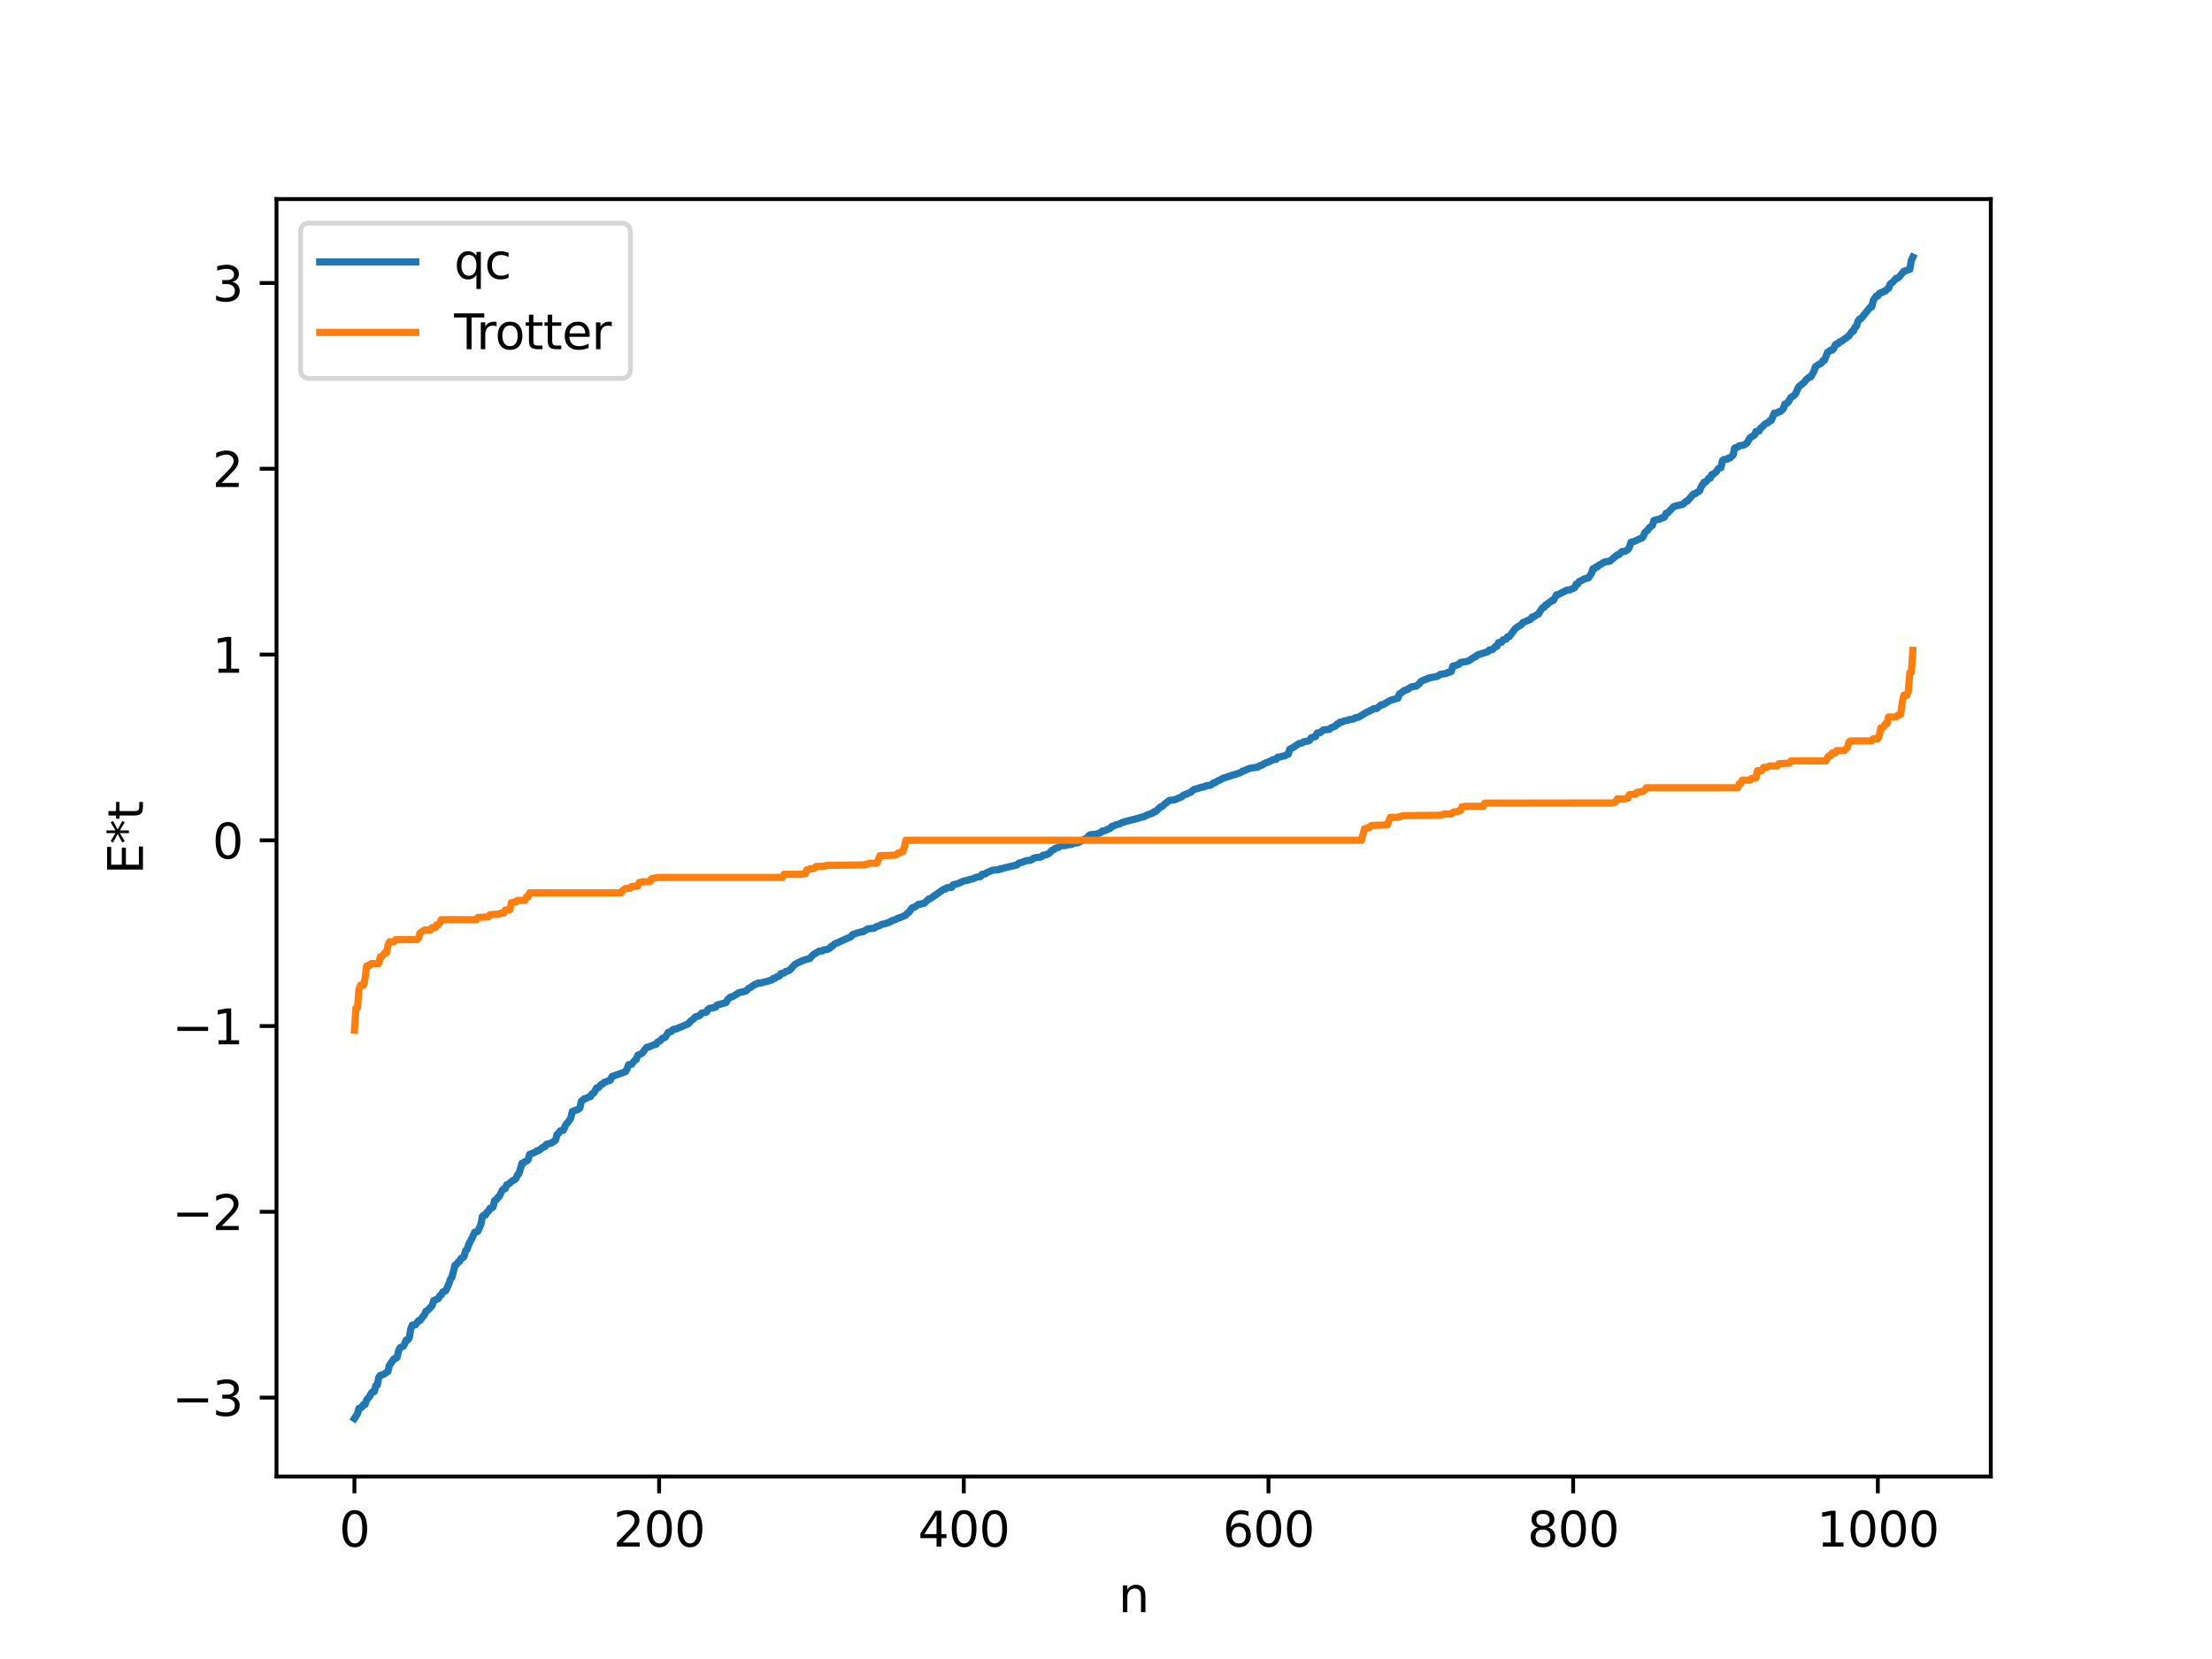 <?xml version="1.0" encoding="utf-8" standalone="no"?>
<!DOCTYPE svg PUBLIC "-//W3C//DTD SVG 1.1//EN"
  "http://www.w3.org/Graphics/SVG/1.1/DTD/svg11.dtd">
<svg xmlns:xlink="http://www.w3.org/1999/xlink" width="460.8pt" height="345.6pt" viewBox="0 0 460.8 345.6" xmlns="http://www.w3.org/2000/svg" version="1.1">
 <defs>
  <style type="text/css">*{stroke-linejoin: round; stroke-linecap: butt}</style>
 </defs>
 <g id="figure_1">
  <g id="patch_1">
   <path d="M 0 345.6 
L 460.8 345.6 
L 460.8 0 
L 0 0 
z
" style="fill: #ffffff"/>
  </g>
  <g id="axes_1">
   <g id="patch_2">
    <path d="M 57.6 307.584 
L 414.72 307.584 
L 414.72 41.472 
L 57.6 41.472 
z
" style="fill: #ffffff"/>
   </g>
   <g id="matplotlib.axis_1">
    <g id="xtick_1">
     <g id="line2d_1">
      <defs>
       <path id="m903b67d606" d="M 0 0 
L 0 3.5 
" style="stroke: #000000; stroke-width: 0.8"/>
      </defs>
      <g>
       <use xlink:href="#m903b67d606" x="73.833" y="307.584" style="stroke: #000000; stroke-width: 0.8"/>
      </g>
     </g>
     <g id="text_1">
      <!-- 0 -->
      <g transform="translate(70.651 322.182) scale(0.1 -0.1)">
       <defs>
        <path id="DejaVuSans-30" d="M 2034 4250 
Q 1547 4250 1301 3770 
Q 1056 3291 1056 2328 
Q 1056 1369 1301 889 
Q 1547 409 2034 409 
Q 2525 409 2770 889 
Q 3016 1369 3016 2328 
Q 3016 3291 2770 3770 
Q 2525 4250 2034 4250 
z
M 2034 4750 
Q 2819 4750 3233 4129 
Q 3647 3509 3647 2328 
Q 3647 1150 3233 529 
Q 2819 -91 2034 -91 
Q 1250 -91 836 529 
Q 422 1150 422 2328 
Q 422 3509 836 4129 
Q 1250 4750 2034 4750 
z
" transform="scale(0.016)"/>
       </defs>
       <use xlink:href="#DejaVuSans-30"/>
      </g>
     </g>
    </g>
    <g id="xtick_2">
     <g id="line2d_2">
      <g>
       <use xlink:href="#m903b67d606" x="137.304" y="307.584" style="stroke: #000000; stroke-width: 0.8"/>
      </g>
     </g>
     <g id="text_2">
      <!-- 200 -->
      <g transform="translate(127.76 322.182) scale(0.1 -0.1)">
       <defs>
        <path id="DejaVuSans-32" d="M 1228 531 
L 3431 531 
L 3431 0 
L 469 0 
L 469 531 
Q 828 903 1448 1529 
Q 2069 2156 2228 2338 
Q 2531 2678 2651 2914 
Q 2772 3150 2772 3378 
Q 2772 3750 2511 3984 
Q 2250 4219 1831 4219 
Q 1534 4219 1204 4116 
Q 875 4013 500 3803 
L 500 4441 
Q 881 4594 1212 4672 
Q 1544 4750 1819 4750 
Q 2544 4750 2975 4387 
Q 3406 4025 3406 3419 
Q 3406 3131 3298 2873 
Q 3191 2616 2906 2266 
Q 2828 2175 2409 1742 
Q 1991 1309 1228 531 
z
" transform="scale(0.016)"/>
       </defs>
       <use xlink:href="#DejaVuSans-32"/>
       <use xlink:href="#DejaVuSans-30" x="63.623"/>
       <use xlink:href="#DejaVuSans-30" x="127.246"/>
      </g>
     </g>
    </g>
    <g id="xtick_3">
     <g id="line2d_3">
      <g>
       <use xlink:href="#m903b67d606" x="200.775" y="307.584" style="stroke: #000000; stroke-width: 0.8"/>
      </g>
     </g>
     <g id="text_3">
      <!-- 400 -->
      <g transform="translate(191.231 322.182) scale(0.1 -0.1)">
       <defs>
        <path id="DejaVuSans-34" d="M 2419 4116 
L 825 1625 
L 2419 1625 
L 2419 4116 
z
M 2253 4666 
L 3047 4666 
L 3047 1625 
L 3713 1625 
L 3713 1100 
L 3047 1100 
L 3047 0 
L 2419 0 
L 2419 1100 
L 313 1100 
L 313 1709 
L 2253 4666 
z
" transform="scale(0.016)"/>
       </defs>
       <use xlink:href="#DejaVuSans-34"/>
       <use xlink:href="#DejaVuSans-30" x="63.623"/>
       <use xlink:href="#DejaVuSans-30" x="127.246"/>
      </g>
     </g>
    </g>
    <g id="xtick_4">
     <g id="line2d_4">
      <g>
       <use xlink:href="#m903b67d606" x="264.246" y="307.584" style="stroke: #000000; stroke-width: 0.8"/>
      </g>
     </g>
     <g id="text_4">
      <!-- 600 -->
      <g transform="translate(254.702 322.182) scale(0.1 -0.1)">
       <defs>
        <path id="DejaVuSans-36" d="M 2113 2584 
Q 1688 2584 1439 2293 
Q 1191 2003 1191 1497 
Q 1191 994 1439 701 
Q 1688 409 2113 409 
Q 2538 409 2786 701 
Q 3034 994 3034 1497 
Q 3034 2003 2786 2293 
Q 2538 2584 2113 2584 
z
M 3366 4563 
L 3366 3988 
Q 3128 4100 2886 4159 
Q 2644 4219 2406 4219 
Q 1781 4219 1451 3797 
Q 1122 3375 1075 2522 
Q 1259 2794 1537 2939 
Q 1816 3084 2150 3084 
Q 2853 3084 3261 2657 
Q 3669 2231 3669 1497 
Q 3669 778 3244 343 
Q 2819 -91 2113 -91 
Q 1303 -91 875 529 
Q 447 1150 447 2328 
Q 447 3434 972 4092 
Q 1497 4750 2381 4750 
Q 2619 4750 2861 4703 
Q 3103 4656 3366 4563 
z
" transform="scale(0.016)"/>
       </defs>
       <use xlink:href="#DejaVuSans-36"/>
       <use xlink:href="#DejaVuSans-30" x="63.623"/>
       <use xlink:href="#DejaVuSans-30" x="127.246"/>
      </g>
     </g>
    </g>
    <g id="xtick_5">
     <g id="line2d_5">
      <g>
       <use xlink:href="#m903b67d606" x="327.717" y="307.584" style="stroke: #000000; stroke-width: 0.8"/>
      </g>
     </g>
     <g id="text_5">
      <!-- 800 -->
      <g transform="translate(318.173 322.182) scale(0.1 -0.1)">
       <defs>
        <path id="DejaVuSans-38" d="M 2034 2216 
Q 1584 2216 1326 1975 
Q 1069 1734 1069 1313 
Q 1069 891 1326 650 
Q 1584 409 2034 409 
Q 2484 409 2743 651 
Q 3003 894 3003 1313 
Q 3003 1734 2745 1975 
Q 2488 2216 2034 2216 
z
M 1403 2484 
Q 997 2584 770 2862 
Q 544 3141 544 3541 
Q 544 4100 942 4425 
Q 1341 4750 2034 4750 
Q 2731 4750 3128 4425 
Q 3525 4100 3525 3541 
Q 3525 3141 3298 2862 
Q 3072 2584 2669 2484 
Q 3125 2378 3379 2068 
Q 3634 1759 3634 1313 
Q 3634 634 3220 271 
Q 2806 -91 2034 -91 
Q 1263 -91 848 271 
Q 434 634 434 1313 
Q 434 1759 690 2068 
Q 947 2378 1403 2484 
z
M 1172 3481 
Q 1172 3119 1398 2916 
Q 1625 2713 2034 2713 
Q 2441 2713 2670 2916 
Q 2900 3119 2900 3481 
Q 2900 3844 2670 4047 
Q 2441 4250 2034 4250 
Q 1625 4250 1398 4047 
Q 1172 3844 1172 3481 
z
" transform="scale(0.016)"/>
       </defs>
       <use xlink:href="#DejaVuSans-38"/>
       <use xlink:href="#DejaVuSans-30" x="63.623"/>
       <use xlink:href="#DejaVuSans-30" x="127.246"/>
      </g>
     </g>
    </g>
    <g id="xtick_6">
     <g id="line2d_6">
      <g>
       <use xlink:href="#m903b67d606" x="391.188" y="307.584" style="stroke: #000000; stroke-width: 0.8"/>
      </g>
     </g>
     <g id="text_6">
      <!-- 1000 -->
      <g transform="translate(378.463 322.182) scale(0.1 -0.1)">
       <defs>
        <path id="DejaVuSans-31" d="M 794 531 
L 1825 531 
L 1825 4091 
L 703 3866 
L 703 4441 
L 1819 4666 
L 2450 4666 
L 2450 531 
L 3481 531 
L 3481 0 
L 794 0 
L 794 531 
z
" transform="scale(0.016)"/>
       </defs>
       <use xlink:href="#DejaVuSans-31"/>
       <use xlink:href="#DejaVuSans-30" x="63.623"/>
       <use xlink:href="#DejaVuSans-30" x="127.246"/>
       <use xlink:href="#DejaVuSans-30" x="190.869"/>
      </g>
     </g>
    </g>
    <g id="text_7">
     <!-- n -->
     <g transform="translate(232.991 335.861) scale(0.1 -0.1)">
      <defs>
       <path id="DejaVuSans-6e" d="M 3513 2113 
L 3513 0 
L 2938 0 
L 2938 2094 
Q 2938 2591 2744 2837 
Q 2550 3084 2163 3084 
Q 1697 3084 1428 2787 
Q 1159 2491 1159 1978 
L 1159 0 
L 581 0 
L 581 3500 
L 1159 3500 
L 1159 2956 
Q 1366 3272 1645 3428 
Q 1925 3584 2291 3584 
Q 2894 3584 3203 3211 
Q 3513 2838 3513 2113 
z
" transform="scale(0.016)"/>
      </defs>
      <use xlink:href="#DejaVuSans-6e"/>
     </g>
    </g>
   </g>
   <g id="matplotlib.axis_2">
    <g id="ytick_1">
     <g id="line2d_7">
      <defs>
       <path id="mfef1ddc03d" d="M 0 0 
L -3.5 0 
" style="stroke: #000000; stroke-width: 0.8"/>
      </defs>
      <g>
       <use xlink:href="#mfef1ddc03d" x="57.6" y="291.142" style="stroke: #000000; stroke-width: 0.8"/>
      </g>
     </g>
     <g id="text_8">
      <!-- −3 -->
      <g transform="translate(35.858 294.941) scale(0.1 -0.1)">
       <defs>
        <path id="DejaVuSans-2212" d="M 678 2272 
L 4684 2272 
L 4684 1741 
L 678 1741 
L 678 2272 
z
" transform="scale(0.016)"/>
        <path id="DejaVuSans-33" d="M 2597 2516 
Q 3050 2419 3304 2112 
Q 3559 1806 3559 1356 
Q 3559 666 3084 287 
Q 2609 -91 1734 -91 
Q 1441 -91 1130 -33 
Q 819 25 488 141 
L 488 750 
Q 750 597 1062 519 
Q 1375 441 1716 441 
Q 2309 441 2620 675 
Q 2931 909 2931 1356 
Q 2931 1769 2642 2001 
Q 2353 2234 1838 2234 
L 1294 2234 
L 1294 2753 
L 1863 2753 
Q 2328 2753 2575 2939 
Q 2822 3125 2822 3475 
Q 2822 3834 2567 4026 
Q 2313 4219 1838 4219 
Q 1578 4219 1281 4162 
Q 984 4106 628 3988 
L 628 4550 
Q 988 4650 1302 4700 
Q 1616 4750 1894 4750 
Q 2613 4750 3031 4423 
Q 3450 4097 3450 3541 
Q 3450 3153 3228 2886 
Q 3006 2619 2597 2516 
z
" transform="scale(0.016)"/>
       </defs>
       <use xlink:href="#DejaVuSans-2212"/>
       <use xlink:href="#DejaVuSans-33" x="83.789"/>
      </g>
     </g>
    </g>
    <g id="ytick_2">
     <g id="line2d_8">
      <g>
       <use xlink:href="#mfef1ddc03d" x="57.6" y="252.443" style="stroke: #000000; stroke-width: 0.8"/>
      </g>
     </g>
     <g id="text_9">
      <!-- −2 -->
      <g transform="translate(35.858 256.243) scale(0.1 -0.1)">
       <use xlink:href="#DejaVuSans-2212"/>
       <use xlink:href="#DejaVuSans-32" x="83.789"/>
      </g>
     </g>
    </g>
    <g id="ytick_3">
     <g id="line2d_9">
      <g>
       <use xlink:href="#mfef1ddc03d" x="57.6" y="213.745" style="stroke: #000000; stroke-width: 0.8"/>
      </g>
     </g>
     <g id="text_10">
      <!-- −1 -->
      <g transform="translate(35.858 217.544) scale(0.1 -0.1)">
       <use xlink:href="#DejaVuSans-2212"/>
       <use xlink:href="#DejaVuSans-31" x="83.789"/>
      </g>
     </g>
    </g>
    <g id="ytick_4">
     <g id="line2d_10">
      <g>
       <use xlink:href="#mfef1ddc03d" x="57.6" y="175.047" style="stroke: #000000; stroke-width: 0.8"/>
      </g>
     </g>
     <g id="text_11">
      <!-- 0 -->
      <g transform="translate(44.237 178.846) scale(0.1 -0.1)">
       <use xlink:href="#DejaVuSans-30"/>
      </g>
     </g>
    </g>
    <g id="ytick_5">
     <g id="line2d_11">
      <g>
       <use xlink:href="#mfef1ddc03d" x="57.6" y="136.349" style="stroke: #000000; stroke-width: 0.8"/>
      </g>
     </g>
     <g id="text_12">
      <!-- 1 -->
      <g transform="translate(44.237 140.148) scale(0.1 -0.1)">
       <use xlink:href="#DejaVuSans-31"/>
      </g>
     </g>
    </g>
    <g id="ytick_6">
     <g id="line2d_12">
      <g>
       <use xlink:href="#mfef1ddc03d" x="57.6" y="97.65" style="stroke: #000000; stroke-width: 0.8"/>
      </g>
     </g>
     <g id="text_13">
      <!-- 2 -->
      <g transform="translate(44.237 101.45) scale(0.1 -0.1)">
       <use xlink:href="#DejaVuSans-32"/>
      </g>
     </g>
    </g>
    <g id="ytick_7">
     <g id="line2d_13">
      <g>
       <use xlink:href="#mfef1ddc03d" x="57.6" y="58.952" style="stroke: #000000; stroke-width: 0.8"/>
      </g>
     </g>
     <g id="text_14">
      <!-- 3 -->
      <g transform="translate(44.237 62.751) scale(0.1 -0.1)">
       <use xlink:href="#DejaVuSans-33"/>
      </g>
     </g>
    </g>
    <g id="text_15">
     <!-- E*t -->
     <g transform="translate(29.778 182.148) rotate(-90) scale(0.1 -0.1)">
      <defs>
       <path id="DejaVuSans-45" d="M 628 4666 
L 3578 4666 
L 3578 4134 
L 1259 4134 
L 1259 2753 
L 3481 2753 
L 3481 2222 
L 1259 2222 
L 1259 531 
L 3634 531 
L 3634 0 
L 628 0 
L 628 4666 
z
" transform="scale(0.016)"/>
       <path id="DejaVuSans-2a" d="M 3009 3897 
L 1888 3291 
L 3009 2681 
L 2828 2375 
L 1778 3009 
L 1778 1831 
L 1422 1831 
L 1422 3009 
L 372 2375 
L 191 2681 
L 1313 3291 
L 191 3897 
L 372 4206 
L 1422 3572 
L 1422 4750 
L 1778 4750 
L 1778 3572 
L 2828 4206 
L 3009 3897 
z
" transform="scale(0.016)"/>
       <path id="DejaVuSans-74" d="M 1172 4494 
L 1172 3500 
L 2356 3500 
L 2356 3053 
L 1172 3053 
L 1172 1153 
Q 1172 725 1289 603 
Q 1406 481 1766 481 
L 2356 481 
L 2356 0 
L 1766 0 
Q 1100 0 847 248 
Q 594 497 594 1153 
L 594 3053 
L 172 3053 
L 172 3500 
L 594 3500 
L 594 4494 
L 1172 4494 
z
" transform="scale(0.016)"/>
      </defs>
      <use xlink:href="#DejaVuSans-45"/>
      <use xlink:href="#DejaVuSans-2a" x="63.184"/>
      <use xlink:href="#DejaVuSans-74" x="113.184"/>
     </g>
    </g>
   </g>
   <g id="line2d_14">
    <path d="M 73.833 295.488 
L 74.467 294.522 
L 74.785 293.367 
L 75.102 293.328 
L 75.42 293.055 
L 75.737 292.589 
L 76.054 292.578 
L 76.372 291.629 
L 77.006 290.889 
L 77.324 290.249 
L 77.641 289.937 
L 77.958 289.903 
L 78.276 288.648 
L 78.593 288.536 
L 78.91 286.916 
L 79.228 286.505 
L 79.862 286.325 
L 80.815 285.699 
L 81.132 284.401 
L 82.084 283.054 
L 82.401 283.008 
L 82.719 282.775 
L 83.036 281.346 
L 83.353 280.738 
L 83.988 280.462 
L 84.305 279.923 
L 84.623 279.146 
L 84.94 279.134 
L 85.258 278.68 
L 85.575 276.825 
L 85.892 276.041 
L 86.527 275.995 
L 87.162 275.145 
L 87.479 275.092 
L 88.431 273.844 
L 88.748 273.133 
L 89.066 272.988 
L 90.018 271.971 
L 90.335 270.957 
L 91.287 270.536 
L 91.605 269.955 
L 91.922 269.737 
L 92.239 269.146 
L 92.874 268.867 
L 93.509 267.438 
L 93.826 266.462 
L 94.143 266.1 
L 94.778 263.554 
L 95.096 263.403 
L 95.413 262.937 
L 95.73 262.791 
L 96.048 262.133 
L 96.365 262.05 
L 96.682 261.701 
L 97 260.508 
L 97.317 260.252 
L 97.634 259.229 
L 98.269 258.063 
L 98.904 256.674 
L 99.221 256.661 
L 99.539 256.511 
L 100.173 255.095 
L 100.491 253.402 
L 100.808 253.124 
L 101.125 253.117 
L 101.443 252.527 
L 101.76 252.297 
L 102.077 251.704 
L 102.395 251.695 
L 102.712 251.426 
L 103.029 250.105 
L 103.347 249.959 
L 103.664 249.493 
L 103.981 249.297 
L 104.616 247.962 
L 104.934 247.686 
L 105.251 247.629 
L 105.568 246.807 
L 105.886 246.7 
L 106.838 245.911 
L 107.155 245.802 
L 107.472 245.526 
L 107.79 244.765 
L 108.107 244.508 
L 108.742 242.319 
L 109.059 242.28 
L 109.377 241.968 
L 109.694 241.876 
L 110.011 241.611 
L 110.329 240.489 
L 111.598 239.958 
L 111.915 239.711 
L 112.233 239.68 
L 113.185 238.933 
L 113.502 238.874 
L 113.82 238.389 
L 114.454 238.22 
L 114.772 238.173 
L 115.724 237.531 
L 116.041 236.328 
L 116.358 236.119 
L 116.676 235.627 
L 116.993 235.492 
L 117.31 235.489 
L 117.945 234.146 
L 118.262 233.858 
L 118.897 232.941 
L 119.215 231.552 
L 120.484 231.095 
L 120.801 230.778 
L 121.119 229.373 
L 121.436 229.189 
L 121.753 228.872 
L 122.071 228.831 
L 122.705 228.482 
L 123.023 228.444 
L 123.34 227.851 
L 123.658 227.736 
L 124.292 226.641 
L 124.61 226.61 
L 125.244 225.918 
L 125.562 225.805 
L 125.879 225.488 
L 126.831 225.114 
L 127.148 225.019 
L 127.466 224.291 
L 128.1 224.04 
L 130.322 223.234 
L 130.639 222.645 
L 130.957 221.783 
L 131.591 221.704 
L 132.226 220.901 
L 132.543 220.717 
L 132.861 219.817 
L 133.496 219.565 
L 133.813 219.343 
L 134.448 218.508 
L 134.765 218.155 
L 135.082 218.14 
L 136.352 217.596 
L 136.669 217.571 
L 136.986 217.084 
L 137.621 216.74 
L 137.939 216.338 
L 138.573 216.099 
L 139.208 215.05 
L 139.843 214.882 
L 140.16 214.51 
L 140.477 214.381 
L 140.795 214.373 
L 143.334 213.296 
L 143.968 212.613 
L 144.286 212.443 
L 144.92 211.79 
L 145.555 211.653 
L 145.872 211.442 
L 146.19 211.044 
L 147.142 210.846 
L 147.459 210.34 
L 147.777 210.063 
L 149.046 209.83 
L 149.363 209.384 
L 151.267 208.837 
L 151.585 208.225 
L 152.22 207.687 
L 152.537 207.654 
L 153.489 207.077 
L 153.806 206.838 
L 155.393 206.45 
L 156.028 205.843 
L 156.345 205.72 
L 157.297 205.031 
L 157.615 204.996 
L 157.932 204.773 
L 158.567 204.761 
L 159.201 204.574 
L 159.836 204.452 
L 160.471 204.201 
L 160.788 204.148 
L 161.105 203.818 
L 161.423 203.802 
L 161.74 203.536 
L 162.375 203.316 
L 162.692 202.801 
L 163.327 202.704 
L 163.644 202.398 
L 164.279 202.216 
L 164.596 201.999 
L 165.548 200.94 
L 166.183 200.586 
L 167.135 200.134 
L 168.722 199.646 
L 169.357 198.914 
L 170.626 198.146 
L 171.261 198.103 
L 171.578 197.885 
L 172.213 197.817 
L 172.848 197.544 
L 173.165 197.137 
L 173.482 197.054 
L 173.8 196.683 
L 177.291 195.123 
L 177.608 194.689 
L 178.56 194.366 
L 179.512 194.102 
L 179.829 194.08 
L 180.464 193.674 
L 180.781 193.486 
L 182.051 193.369 
L 182.686 192.982 
L 183.32 192.804 
L 183.638 192.571 
L 184.272 192.449 
L 185.224 192.139 
L 185.859 191.793 
L 186.494 191.581 
L 187.129 191.263 
L 187.763 191.049 
L 188.715 190.619 
L 189.033 190.23 
L 189.35 190.062 
L 189.985 189.125 
L 190.62 188.923 
L 191.254 188.425 
L 192.524 188.164 
L 193.476 187.269 
L 193.793 187.204 
L 196.649 185.213 
L 196.967 185.197 
L 197.284 184.923 
L 198.236 184.847 
L 198.553 184.329 
L 199.505 184.092 
L 200.14 183.81 
L 200.775 183.514 
L 201.41 183.427 
L 202.044 183.197 
L 202.679 183.085 
L 203.314 182.753 
L 204.266 182.599 
L 204.583 182.14 
L 205.218 182.054 
L 205.535 181.805 
L 206.17 181.545 
L 206.805 181.269 
L 208.074 181.171 
L 208.391 180.966 
L 208.709 180.954 
L 209.343 180.767 
L 211.882 180.179 
L 212.2 179.827 
L 212.517 179.688 
L 212.834 179.675 
L 213.786 179.29 
L 214.739 179.193 
L 215.373 178.755 
L 216.008 178.614 
L 216.643 178.579 
L 216.96 178.472 
L 217.277 178.16 
L 217.912 178.086 
L 218.547 177.768 
L 219.181 177.1 
L 219.499 177.001 
L 219.816 176.723 
L 220.451 176.533 
L 221.086 176.189 
L 222.038 176.138 
L 222.355 175.975 
L 223.307 175.889 
L 223.624 175.663 
L 224.577 175.561 
L 226.163 174.696 
L 226.481 174.663 
L 226.798 174.092 
L 227.115 173.894 
L 228.385 173.782 
L 229.337 173.425 
L 229.654 173.107 
L 229.972 173.089 
L 231.241 172.582 
L 231.558 172.171 
L 231.876 172.11 
L 232.51 171.796 
L 233.145 171.66 
L 233.78 171.341 
L 234.415 171.145 
L 237.271 170.413 
L 237.905 170.193 
L 238.223 170.158 
L 239.175 169.695 
L 240.127 169.381 
L 240.444 169.063 
L 240.762 169.059 
L 241.714 168.115 
L 242.031 168.042 
L 242.666 167.454 
L 243.618 166.726 
L 244.57 166.652 
L 245.522 166.251 
L 246.157 166.004 
L 246.474 165.692 
L 248.061 165.026 
L 248.696 164.472 
L 249.33 164.305 
L 250.282 163.98 
L 250.917 163.903 
L 251.234 163.687 
L 252.186 163.58 
L 252.821 163.069 
L 253.139 163.046 
L 253.773 162.612 
L 254.091 162.52 
L 254.725 162.145 
L 258.534 160.913 
L 258.851 160.62 
L 259.168 160.595 
L 259.803 160.266 
L 260.438 160.037 
L 262.024 159.802 
L 262.342 159.536 
L 262.977 159.365 
L 263.294 159.101 
L 264.563 158.588 
L 265.198 158.249 
L 265.833 158.188 
L 266.15 157.736 
L 266.467 157.735 
L 267.102 157.551 
L 267.737 157.428 
L 268.054 157.171 
L 268.372 157.117 
L 268.689 156.063 
L 269.324 155.752 
L 270.593 154.912 
L 271.228 154.775 
L 271.545 154.537 
L 272.497 154.369 
L 272.815 154.213 
L 273.132 153.705 
L 274.084 153.399 
L 274.401 152.69 
L 275.036 152.623 
L 275.671 152.057 
L 276.94 151.946 
L 277.258 151.627 
L 277.892 151.377 
L 278.21 151.236 
L 278.527 150.83 
L 278.844 150.783 
L 279.162 150.441 
L 279.479 150.421 
L 280.114 150.164 
L 280.748 150.053 
L 281.066 149.9 
L 282.018 149.779 
L 282.335 149.507 
L 282.97 149.417 
L 284.874 148.271 
L 285.191 148.202 
L 285.509 147.958 
L 285.826 147.87 
L 286.143 147.631 
L 286.778 147.594 
L 287.73 146.822 
L 288.048 146.818 
L 289.634 145.906 
L 291.221 145.426 
L 291.539 144.539 
L 291.856 144.391 
L 292.491 143.863 
L 293.125 143.666 
L 293.76 143.246 
L 294.077 143.059 
L 295.029 142.939 
L 295.664 142.418 
L 295.981 141.984 
L 296.616 141.662 
L 297.251 141.451 
L 297.568 141.262 
L 299.472 140.876 
L 300.107 140.467 
L 300.742 140.374 
L 301.377 140.258 
L 301.694 140.048 
L 302.011 140.019 
L 302.329 139.863 
L 302.646 138.764 
L 303.281 138.621 
L 303.915 138.385 
L 304.233 138.016 
L 305.82 137.736 
L 307.089 136.91 
L 307.406 136.801 
L 307.724 136.46 
L 309.31 135.956 
L 309.945 135.763 
L 310.262 135.391 
L 310.897 135.338 
L 311.532 134.665 
L 311.849 134.647 
L 312.167 133.862 
L 312.801 133.791 
L 313.119 133.277 
L 313.753 133.143 
L 314.071 132.651 
L 314.388 132.63 
L 315.658 130.944 
L 316.292 130.5 
L 316.927 130.119 
L 317.244 129.69 
L 318.831 129.02 
L 319.148 128.533 
L 319.466 128.526 
L 320.1 128.082 
L 320.418 127.966 
L 321.053 127.004 
L 321.37 126.577 
L 321.687 126.496 
L 322.005 125.995 
L 322.322 125.926 
L 322.639 125.55 
L 322.957 125.396 
L 323.274 125.113 
L 323.591 125.108 
L 324.226 123.923 
L 324.543 123.879 
L 326.448 122.92 
L 327.082 122.871 
L 328.034 122.418 
L 328.352 121.684 
L 328.669 121.679 
L 328.986 121.114 
L 329.621 120.864 
L 329.939 120.628 
L 330.891 120.375 
L 331.525 119.478 
L 331.843 118.482 
L 332.16 118.467 
L 332.477 118.088 
L 332.795 118.073 
L 333.112 117.694 
L 333.429 117.599 
L 334.064 117.177 
L 334.381 117.025 
L 335.334 116.915 
L 336.92 115.579 
L 337.238 115.545 
L 337.872 114.905 
L 338.507 114.844 
L 339.142 114.486 
L 339.459 113.909 
L 339.777 112.937 
L 340.411 112.8 
L 341.681 112.203 
L 341.998 112.117 
L 342.315 111.775 
L 342.633 110.962 
L 343.267 110.419 
L 343.585 109.902 
L 344.22 109.465 
L 344.537 108.42 
L 345.489 108.173 
L 345.806 108.144 
L 346.124 107.896 
L 346.441 107.882 
L 346.758 107.697 
L 347.076 106.923 
L 347.393 106.877 
L 348.662 105.534 
L 349.615 105.259 
L 350.567 105.063 
L 351.201 104.439 
L 351.519 104.379 
L 352.788 102.904 
L 353.105 102.868 
L 353.74 102.426 
L 354.058 102.247 
L 354.375 101.427 
L 355.01 100.433 
L 355.327 100.408 
L 355.962 99.633 
L 356.279 99.611 
L 356.596 98.858 
L 356.914 98.791 
L 357.548 98.26 
L 357.866 97.715 
L 358.183 97.5 
L 358.5 97.431 
L 358.818 95.948 
L 359.135 95.721 
L 359.77 95.68 
L 360.087 95.412 
L 360.405 95.404 
L 361.039 94.789 
L 361.357 93.334 
L 361.991 93.147 
L 362.309 92.869 
L 363.261 92.718 
L 363.896 92.326 
L 364.53 91.235 
L 365.482 90.618 
L 365.8 89.885 
L 366.434 89.799 
L 366.752 89.194 
L 367.069 88.993 
L 367.704 88.315 
L 368.339 88.038 
L 368.656 87.661 
L 368.973 87.605 
L 369.608 86.065 
L 370.243 86.012 
L 370.56 85.752 
L 370.877 85.725 
L 371.512 85.115 
L 371.829 84.166 
L 372.147 84.09 
L 372.464 83.813 
L 373.099 82.776 
L 373.734 82.382 
L 374.051 82.005 
L 374.686 80.613 
L 375.955 79.532 
L 376.272 79.081 
L 376.907 78.559 
L 377.224 78.496 
L 377.859 77.371 
L 378.177 76.397 
L 378.811 75.977 
L 379.446 75.638 
L 379.763 75.107 
L 380.081 75.039 
L 380.715 73.39 
L 381.35 72.956 
L 381.667 72.935 
L 381.985 72.624 
L 382.302 71.843 
L 382.62 71.608 
L 382.937 71.607 
L 383.254 71.194 
L 383.572 71.131 
L 385.158 69.981 
L 385.793 69.035 
L 386.11 68.997 
L 386.428 68.177 
L 386.745 67.941 
L 387.062 66.893 
L 387.38 66.452 
L 387.697 66.364 
L 389.601 64.008 
L 389.919 63.926 
L 390.236 62.568 
L 390.871 61.651 
L 391.188 61.648 
L 391.505 61.131 
L 391.823 60.952 
L 392.14 60.916 
L 392.458 60.676 
L 392.775 60.611 
L 393.092 60.233 
L 393.41 60.098 
L 393.727 59.213 
L 394.362 58.716 
L 394.996 57.971 
L 395.314 57.936 
L 395.631 57.694 
L 396.583 56.537 
L 397.535 56.204 
L 397.853 56.1 
L 398.17 54.258 
L 398.487 53.568 
L 398.487 53.568 
" clip-path="url(#p03ffb3c1ed)" style="fill: none; stroke: #1f77b4; stroke-width: 1.5; stroke-linecap: square"/>
   </g>
   <g id="line2d_15">
    <path d="M 73.833 214.615 
L 74.15 209.998 
L 74.467 209.998 
L 74.785 206.051 
L 75.102 205.231 
L 75.737 205.231 
L 76.054 203.755 
L 76.372 201.262 
L 76.689 201.109 
L 77.006 201.109 
L 77.324 200.723 
L 78.91 200.723 
L 79.228 199.317 
L 79.545 199.317 
L 80.18 198.493 
L 80.497 198.493 
L 80.815 196.938 
L 81.132 196.206 
L 82.084 196.193 
L 82.401 195.76 
L 86.844 195.735 
L 87.162 195.498 
L 87.479 194.371 
L 88.431 193.732 
L 89.7 193.732 
L 90.018 193.234 
L 90.653 193.234 
L 90.97 192.655 
L 91.287 192.655 
L 91.605 192.353 
L 91.922 191.577 
L 99.221 191.577 
L 99.539 191.115 
L 101.76 191.005 
L 102.077 190.526 
L 103.981 190.418 
L 104.299 190.231 
L 104.934 190.231 
L 105.251 189.574 
L 106.203 189.541 
L 106.52 188.058 
L 107.155 187.911 
L 107.472 187.911 
L 107.79 187.57 
L 109.377 187.57 
L 109.694 186.82 
L 110.011 186.82 
L 110.329 185.992 
L 129.37 185.992 
L 129.687 185.522 
L 130.322 185.079 
L 131.274 185.051 
L 131.591 184.666 
L 132.861 184.578 
L 133.178 183.837 
L 133.496 183.837 
L 133.813 183.682 
L 135.4 183.682 
L 135.717 183.05 
L 136.986 182.787 
L 163.01 182.787 
L 163.327 182.131 
L 167.135 182.131 
L 167.453 182.011 
L 167.77 182.011 
L 168.087 181.199 
L 168.405 181.199 
L 168.722 180.983 
L 169.357 180.983 
L 169.674 180.843 
L 169.991 180.508 
L 171.896 180.407 
L 172.213 180.272 
L 180.147 180.172 
L 180.464 179.999 
L 180.781 179.999 
L 181.099 179.83 
L 182.686 179.83 
L 183.32 178.253 
L 186.494 178.147 
L 186.811 178.009 
L 187.129 177.662 
L 187.446 177.662 
L 187.763 177.427 
L 188.081 177.427 
L 188.398 176.446 
L 188.715 175.047 
L 283.605 175.047 
L 284.239 172.667 
L 284.557 172.667 
L 284.874 172.432 
L 285.191 172.432 
L 285.509 172.085 
L 285.826 171.947 
L 289 171.841 
L 289.634 170.264 
L 291.221 170.264 
L 291.539 170.094 
L 291.856 170.094 
L 292.173 169.922 
L 300.107 169.822 
L 300.742 169.586 
L 302.329 169.586 
L 302.646 169.251 
L 302.963 169.111 
L 303.598 169.111 
L 303.915 168.895 
L 304.233 168.895 
L 304.55 168.083 
L 304.867 168.083 
L 305.185 167.963 
L 308.993 167.963 
L 309.31 167.307 
L 335.968 167.271 
L 336.603 167.043 
L 336.92 166.412 
L 338.507 166.412 
L 338.824 166.256 
L 339.142 166.256 
L 339.459 165.515 
L 340.729 165.428 
L 341.046 165.043 
L 342.315 164.843 
L 342.633 164.572 
L 342.95 164.101 
L 361.991 164.101 
L 362.309 163.273 
L 362.626 163.273 
L 362.943 162.524 
L 364.53 162.524 
L 364.848 162.182 
L 365.482 162.123 
L 365.8 162.036 
L 366.117 160.553 
L 367.069 160.52 
L 367.386 159.863 
L 368.021 159.863 
L 368.656 159.568 
L 370.243 159.568 
L 370.56 159.088 
L 372.781 158.979 
L 373.099 158.517 
L 380.398 158.517 
L 380.715 157.741 
L 381.033 157.439 
L 381.35 157.439 
L 381.667 156.86 
L 382.302 156.86 
L 382.62 156.362 
L 384.206 156.362 
L 384.841 155.722 
L 385.158 154.596 
L 385.476 154.358 
L 389.919 154.334 
L 390.236 153.901 
L 391.188 153.888 
L 391.505 153.156 
L 391.823 151.601 
L 392.14 151.601 
L 392.458 151.286 
L 392.775 150.777 
L 393.092 150.777 
L 393.41 149.371 
L 394.996 149.371 
L 395.314 148.985 
L 395.631 148.985 
L 395.948 148.832 
L 396.266 146.339 
L 396.583 144.862 
L 397.218 144.862 
L 397.535 144.043 
L 397.853 140.096 
L 398.17 140.096 
L 398.487 135.479 
L 398.487 135.479 
" clip-path="url(#p03ffb3c1ed)" style="fill: none; stroke: #ff7f0e; stroke-width: 1.5; stroke-linecap: square"/>
   </g>
   <g id="patch_3">
    <path d="M 57.6 307.584 
L 57.6 41.472 
" style="fill: none; stroke: #000000; stroke-width: 0.8; stroke-linejoin: miter; stroke-linecap: square"/>
   </g>
   <g id="patch_4">
    <path d="M 414.72 307.584 
L 414.72 41.472 
" style="fill: none; stroke: #000000; stroke-width: 0.8; stroke-linejoin: miter; stroke-linecap: square"/>
   </g>
   <g id="patch_5">
    <path d="M 57.6 307.584 
L 414.72 307.584 
" style="fill: none; stroke: #000000; stroke-width: 0.8; stroke-linejoin: miter; stroke-linecap: square"/>
   </g>
   <g id="patch_6">
    <path d="M 57.6 41.472 
L 414.72 41.472 
" style="fill: none; stroke: #000000; stroke-width: 0.8; stroke-linejoin: miter; stroke-linecap: square"/>
   </g>
   <g id="legend_1">
    <g id="patch_7">
     <path d="M 64.6 78.828 
L 129.342 78.828 
Q 131.342 78.828 131.342 76.828 
L 131.342 48.472 
Q 131.342 46.472 129.342 46.472 
L 64.6 46.472 
Q 62.6 46.472 62.6 48.472 
L 62.6 76.828 
Q 62.6 78.828 64.6 78.828 
z
" style="fill: #ffffff; opacity: 0.8; stroke: #cccccc; stroke-linejoin: miter"/>
    </g>
    <g id="line2d_16">
     <path d="M 66.6 54.57 
L 76.6 54.57 
L 86.6 54.57 
" style="fill: none; stroke: #1f77b4; stroke-width: 1.5; stroke-linecap: square"/>
    </g>
    <g id="text_16">
     <!-- qc -->
     <g transform="translate(94.6 58.07) scale(0.1 -0.1)">
      <defs>
       <path id="DejaVuSans-71" d="M 947 1747 
Q 947 1113 1208 752 
Q 1469 391 1925 391 
Q 2381 391 2643 752 
Q 2906 1113 2906 1747 
Q 2906 2381 2643 2742 
Q 2381 3103 1925 3103 
Q 1469 3103 1208 2742 
Q 947 2381 947 1747 
z
M 2906 525 
Q 2725 213 2448 61 
Q 2172 -91 1784 -91 
Q 1150 -91 751 415 
Q 353 922 353 1747 
Q 353 2572 751 3078 
Q 1150 3584 1784 3584 
Q 2172 3584 2448 3432 
Q 2725 3281 2906 2969 
L 2906 3500 
L 3481 3500 
L 3481 -1331 
L 2906 -1331 
L 2906 525 
z
" transform="scale(0.016)"/>
       <path id="DejaVuSans-63" d="M 3122 3366 
L 3122 2828 
Q 2878 2963 2633 3030 
Q 2388 3097 2138 3097 
Q 1578 3097 1268 2742 
Q 959 2388 959 1747 
Q 959 1106 1268 751 
Q 1578 397 2138 397 
Q 2388 397 2633 464 
Q 2878 531 3122 666 
L 3122 134 
Q 2881 22 2623 -34 
Q 2366 -91 2075 -91 
Q 1284 -91 818 406 
Q 353 903 353 1747 
Q 353 2603 823 3093 
Q 1294 3584 2113 3584 
Q 2378 3584 2631 3529 
Q 2884 3475 3122 3366 
z
" transform="scale(0.016)"/>
      </defs>
      <use xlink:href="#DejaVuSans-71"/>
      <use xlink:href="#DejaVuSans-63" x="63.477"/>
     </g>
    </g>
    <g id="line2d_17">
     <path d="M 66.6 69.249 
L 76.6 69.249 
L 86.6 69.249 
" style="fill: none; stroke: #ff7f0e; stroke-width: 1.5; stroke-linecap: square"/>
    </g>
    <g id="text_17">
     <!-- Trotter -->
     <g transform="translate(94.6 72.749) scale(0.1 -0.1)">
      <defs>
       <path id="DejaVuSans-54" d="M -19 4666 
L 3928 4666 
L 3928 4134 
L 2272 4134 
L 2272 0 
L 1638 0 
L 1638 4134 
L -19 4134 
L -19 4666 
z
" transform="scale(0.016)"/>
       <path id="DejaVuSans-72" d="M 2631 2963 
Q 2534 3019 2420 3045 
Q 2306 3072 2169 3072 
Q 1681 3072 1420 2755 
Q 1159 2438 1159 1844 
L 1159 0 
L 581 0 
L 581 3500 
L 1159 3500 
L 1159 2956 
Q 1341 3275 1631 3429 
Q 1922 3584 2338 3584 
Q 2397 3584 2469 3576 
Q 2541 3569 2628 3553 
L 2631 2963 
z
" transform="scale(0.016)"/>
       <path id="DejaVuSans-6f" d="M 1959 3097 
Q 1497 3097 1228 2736 
Q 959 2375 959 1747 
Q 959 1119 1226 758 
Q 1494 397 1959 397 
Q 2419 397 2687 759 
Q 2956 1122 2956 1747 
Q 2956 2369 2687 2733 
Q 2419 3097 1959 3097 
z
M 1959 3584 
Q 2709 3584 3137 3096 
Q 3566 2609 3566 1747 
Q 3566 888 3137 398 
Q 2709 -91 1959 -91 
Q 1206 -91 779 398 
Q 353 888 353 1747 
Q 353 2609 779 3096 
Q 1206 3584 1959 3584 
z
" transform="scale(0.016)"/>
       <path id="DejaVuSans-65" d="M 3597 1894 
L 3597 1613 
L 953 1613 
Q 991 1019 1311 708 
Q 1631 397 2203 397 
Q 2534 397 2845 478 
Q 3156 559 3463 722 
L 3463 178 
Q 3153 47 2828 -22 
Q 2503 -91 2169 -91 
Q 1331 -91 842 396 
Q 353 884 353 1716 
Q 353 2575 817 3079 
Q 1281 3584 2069 3584 
Q 2775 3584 3186 3129 
Q 3597 2675 3597 1894 
z
M 3022 2063 
Q 3016 2534 2758 2815 
Q 2500 3097 2075 3097 
Q 1594 3097 1305 2825 
Q 1016 2553 972 2059 
L 3022 2063 
z
" transform="scale(0.016)"/>
      </defs>
      <use xlink:href="#DejaVuSans-54"/>
      <use xlink:href="#DejaVuSans-72" x="46.334"/>
      <use xlink:href="#DejaVuSans-6f" x="85.197"/>
      <use xlink:href="#DejaVuSans-74" x="146.379"/>
      <use xlink:href="#DejaVuSans-74" x="185.588"/>
      <use xlink:href="#DejaVuSans-65" x="224.797"/>
      <use xlink:href="#DejaVuSans-72" x="286.32"/>
     </g>
    </g>
   </g>
  </g>
 </g>
 <defs>
  <clipPath id="p03ffb3c1ed">
   <rect x="57.6" y="41.472" width="357.12" height="266.112"/>
  </clipPath>
 </defs>
</svg>
